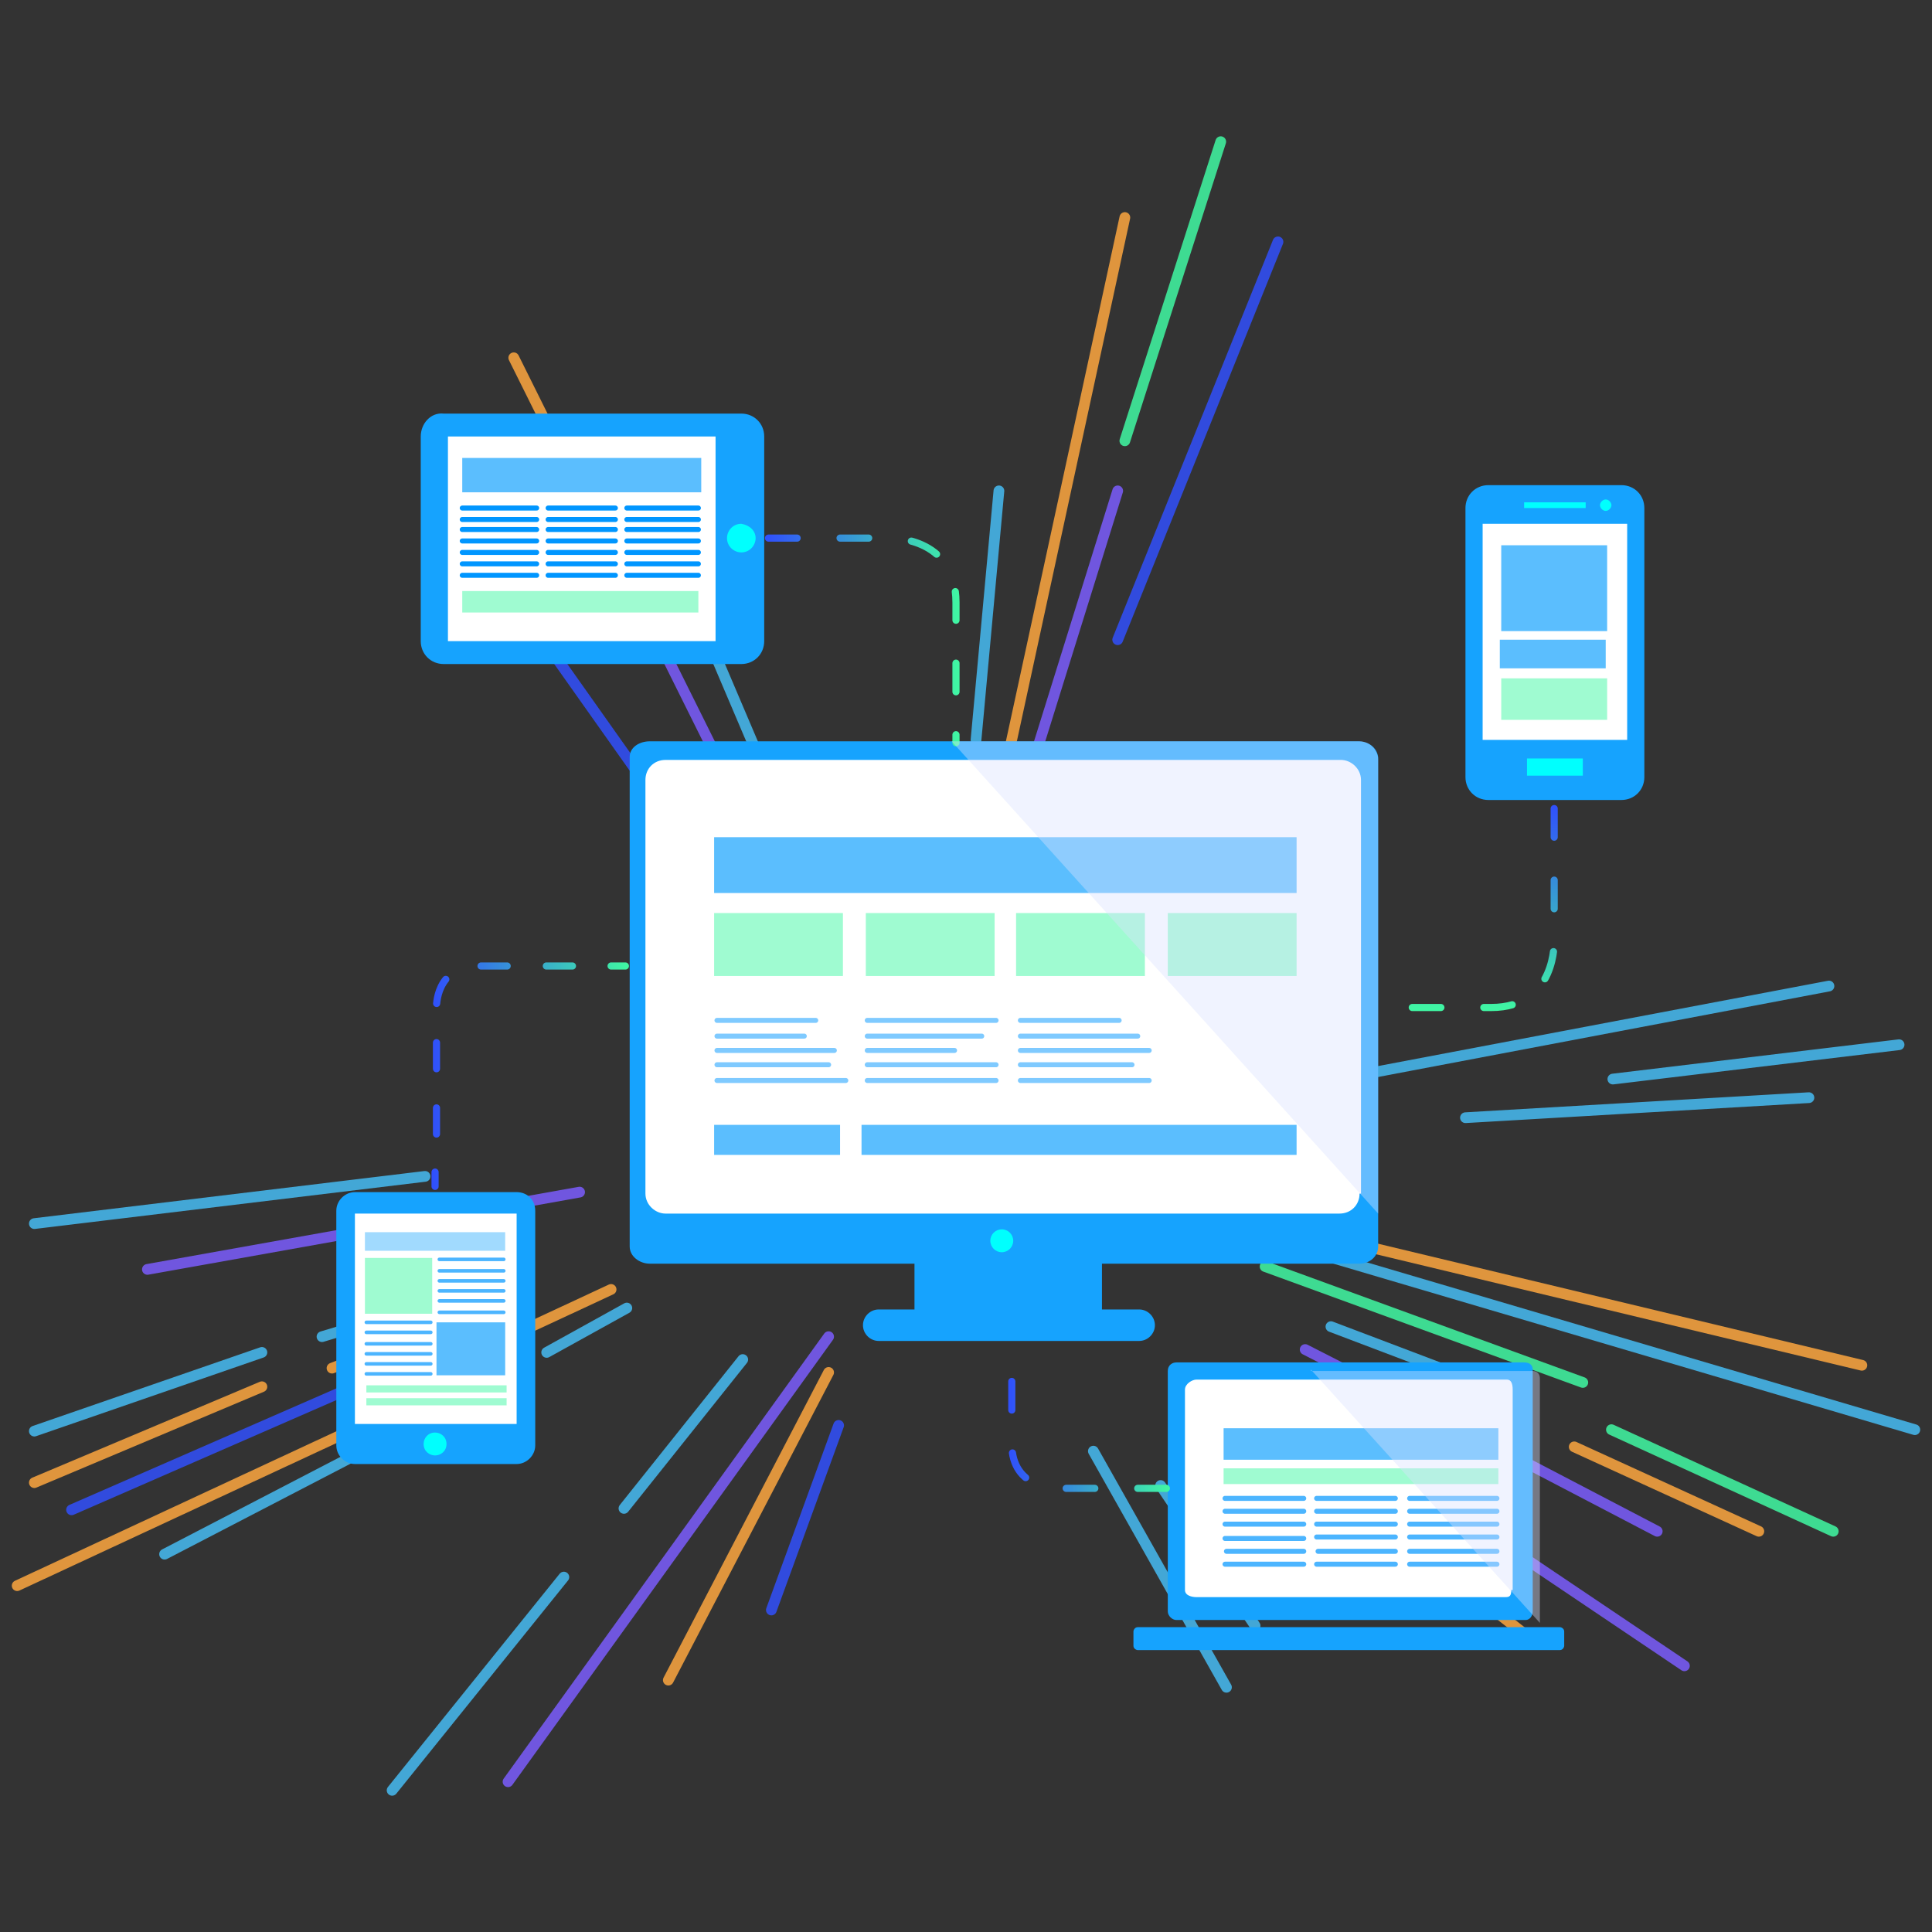 <?xml version="1.0" encoding="utf-8"?>
<!-- Generator: Adobe Illustrator 22.1.0, SVG Export Plug-In . SVG Version: 6.00 Build 0)  -->
<!DOCTYPE svg PUBLIC "-//W3C//DTD SVG 1.1//EN" "http://www.w3.org/Graphics/SVG/1.1/DTD/svg11.dtd">
<svg version="1.1" id="Layer_1" xmlns="http://www.w3.org/2000/svg" xmlns:xlink="http://www.w3.org/1999/xlink" x="0px" y="0px"
	 viewBox="0 0 135 135" style="enable-background:new 0 0 135 135;" xml:space="preserve">
<rect x="0" y="0" width="135" height="135" fill="#333333" stroke="none"/>
<style type="text/css">
	.st0{opacity:0.85;}
	.st1{fill:none;stroke:#FDA63E;stroke-width:0.75;stroke-linecap:round;stroke-miterlimit:10;}
	.st2{fill:none;stroke:#40F8A2;stroke-width:0.75;stroke-linecap:round;stroke-miterlimit:10;}
	.st3{fill:none;stroke:#7A5CFD;stroke-width:0.75;stroke-linecap:round;stroke-miterlimit:10;}
	.st4{fill:none;stroke:#45BBF2;stroke-width:0.75;stroke-linecap:round;stroke-miterlimit:10;}
	.st5{fill:none;stroke:#304FFC;stroke-width:0.75;stroke-linecap:round;stroke-miterlimit:10;}
	.st6{fill:#16A3FE;}
	.st7{fill:#FFFFFF;}
	.st8{fill:#00FFFE;}
	.st9{fill:none;}
	.st10{fill:none;stroke:url(#SVGID_1_);stroke-width:0.5;stroke-linecap:round;stroke-miterlimit:10;stroke-dasharray:2,3;}
	.st11{fill:none;stroke:url(#SVGID_2_);stroke-width:0.5;stroke-linecap:round;stroke-miterlimit:10;stroke-dasharray:2,3;}
	.st12{fill:none;stroke:url(#SVGID_3_);stroke-width:0.5;stroke-linecap:round;stroke-miterlimit:10;stroke-dasharray:2,3;}
	.st13{opacity:0.7;fill:#16A3FE;}
	.st14{opacity:0.5;fill:#40F9A5;}
	.st15{opacity:0.5;}
	.st16{fill:none;stroke:#0096FF;stroke-width:0.35;stroke-linecap:round;stroke-linejoin:round;stroke-miterlimit:10;}
	.st17{opacity:0.7;fill:none;stroke:#0096FF;stroke-width:0.35;stroke-linecap:round;stroke-linejoin:round;stroke-miterlimit:10;}
	.st18{fill:none;stroke:url(#SVGID_4_);stroke-width:0.5;stroke-linecap:round;stroke-miterlimit:10;}
	
		.st19{fill:none;stroke:url(#SVGID_5_);stroke-width:0.5;stroke-linecap:round;stroke-miterlimit:10;stroke-dasharray:1.825,2.737;}
	.st20{fill:none;stroke:url(#SVGID_6_);stroke-width:0.5;stroke-linecap:round;stroke-miterlimit:10;}
	.st21{opacity:0.4;fill:#16A3FE;}
	.st22{opacity:0.7;fill:none;stroke:#0096FF;stroke-width:0.25;stroke-linecap:round;stroke-linejoin:round;stroke-miterlimit:10;}
	.st23{opacity:0.4;fill:#DAE1FF;}
</style>
<g>
	<g class="st0">
		<line class="st1" x1="93" y1="86.5" x2="130.1" y2="95.4"/>
		<line class="st2" x1="88.4" y1="88.5" x2="110.6" y2="96.6"/>
		<line class="st3" x1="91.2" y1="94.3" x2="100.6" y2="99.1"/>
		<line class="st3" x1="106.8" y1="102.3" x2="115.8" y2="107"/>
		<line class="st4" x1="88.4" y1="86.5" x2="133.8" y2="99.9"/>
		<line class="st4" x1="93" y1="92.7" x2="101.7" y2="96"/>
		<line class="st1" x1="98.2" y1="96" x2="103.7" y2="98.4"/>
		<line class="st1" x1="110" y1="101.1" x2="122.9" y2="107"/>
		<line class="st2" x1="112.6" y1="99.9" x2="128.1" y2="107"/>
		<line class="st4" x1="93.5" y1="98.4" x2="104.3" y2="104.7"/>
		<line class="st3" x1="92" y1="99.1" x2="117.7" y2="116.4"/>
		<line class="st1" x1="94.4" y1="104.7" x2="106.3" y2="114"/>
		<line class="st4" x1="81.1" y1="103.8" x2="87.7" y2="113.6"/>
		<line class="st4" x1="76.4" y1="101.4" x2="85.7" y2="117.9"/>
		<line class="st5" x1="58.6" y1="99.6" x2="53.9" y2="112.5"/>
		<line class="st3" x1="57.9" y1="93.4" x2="35.5" y2="124.5"/>
		<line class="st1" x1="57.9" y1="95.9" x2="46.7" y2="117.4"/>
		<line class="st4" x1="51.9" y1="95" x2="43.6" y2="105.4"/>
		<line class="st4" x1="39.4" y1="110.2" x2="27.4" y2="125.1"/>
		<line class="st1" x1="42.7" y1="90.1" x2="36.9" y2="92.8"/>
		<line class="st5" x1="30.2" y1="94.5" x2="5" y2="105.5"/>
		<line class="st1" x1="32.8" y1="96.1" x2="1.2" y2="110.8"/>
		<line class="st4" x1="43.8" y1="91.4" x2="38.2" y2="94.5"/>
		<line class="st4" x1="35" y1="96.4" x2="11.5" y2="108.6"/>
		<line class="st1" x1="30.2" y1="92.9" x2="23.2" y2="95.6"/>
		<line class="st1" x1="18.3" y1="96.9" x2="2.4" y2="103.6"/>
		<line class="st4" x1="35.8" y1="89.4" x2="22.5" y2="93.4"/>
		<line class="st4" x1="18.3" y1="94.5" x2="2.4" y2="100"/>
		<line class="st3" x1="40.5" y1="83.3" x2="10.3" y2="88.7"/>
		<line class="st4" x1="29.7" y1="82.2" x2="2.4" y2="85.5"/>
		<line class="st1" x1="35.9" y1="25" x2="45.1" y2="43.5"/>
		<line class="st3" x1="45.8" y1="44.3" x2="54.7" y2="62.2"/>
		<line class="st5" x1="37.7" y1="44.3" x2="49.8" y2="61.4"/>
		<line class="st4" x1="45.1" y1="34.3" x2="57.4" y2="63.2"/>
		<line class="st4" x1="69.8" y1="34.3" x2="68.2" y2="51.7"/>
		<line class="st1" x1="78.6" y1="15.2" x2="68.2" y2="63.2"/>
		<line class="st2" x1="85.3" y1="9.9" x2="78.6" y2="30.8"/>
		<line class="st3" x1="78.1" y1="34.3" x2="69" y2="63.5"/>
		<line class="st5" x1="89.3" y1="16.9" x2="78.1" y2="44.7"/>
		<line class="st4" x1="127.8" y1="68.9" x2="89.3" y2="76.2"/>
		<line class="st4" x1="132.7" y1="73" x2="112.7" y2="75.4"/>
		<line class="st4" x1="126.4" y1="76.7" x2="102.4" y2="78.1"/>
	</g>
	<g>
		<g>
			<g>
				<path class="st6" d="M106.5,95.2H82.2c-0.3,0-0.6,0.2-0.6,0.6v16.8c0,0.3,0.3,0.6,0.6,0.6h24.4c0.3,0,0.5-0.3,0.5-0.6V95.7
					C107.1,95.4,106.9,95.2,106.5,95.2z"/>
			</g>
			<path class="st7" d="M105.6,111.1c0,0.4-0.1,0.5-0.4,0.5H83.6c-0.3,0-0.8-0.1-0.8-0.5v-14c0-0.4,0.5-0.7,0.8-0.7h21.7
				c0.3,0,0.4,0.3,0.4,0.7V111.1z"/>
			<g>
				<path class="st6" d="M109.3,115c0,0.1-0.1,0.3-0.3,0.3H79.5c-0.1,0-0.3-0.1-0.3-0.3v-1c0-0.1,0.1-0.3,0.3-0.3H109
					c0.1,0,0.3,0.1,0.3,0.3V115z"/>
			</g>
		</g>
		<g>
			<g>
				<path class="st6" d="M29.4,30.5l0,14.3c0,0.9,0.7,1.6,1.6,1.6l20.8,0c0.9,0,1.6-0.7,1.6-1.6l0-14.3c0-0.9-0.7-1.6-1.6-1.6
					l-20.8,0C30.1,28.8,29.4,29.6,29.4,30.5z"/>
			</g>
			<g>
				<path class="st8" d="M52.8,37.6c0,0.5-0.4,1-1,1c-0.5,0-1-0.4-1-1c0-0.5,0.4-1,1-1C52.4,36.7,52.8,37.1,52.8,37.6z"/>
			</g>
			<rect x="31.3" y="30.5" class="st7" width="18.7" height="14.3"/>
		</g>
		<rect x="118.5" y="76.3" class="st9" width="1.1" height="0.9"/>
		<rect x="116.7" y="76.3" class="st9" width="1.1" height="0.9"/>
		<linearGradient id="SVGID_1_" gradientUnits="userSpaceOnUse" x1="70.426" y1="98.938" x2="81.738" y2="98.938">
			<stop  offset="0" style="stop-color:#304FFC"/>
			<stop  offset="1" style="stop-color:#40F8A2"/>
		</linearGradient>
		<path class="st10" d="M81.5,104l-7.6,0c0,0-3.2,0.1-3.2-3.1v-7"/>
		<g>
			<g>
				<path class="st6" d="M94.9,51.8H45.4c-0.7,0-1.4,0.4-1.4,1.1v34.2c0,0.7,0.7,1.2,1.4,1.2h18.5c0,0,0,3.2,0,3.2h-2.5
					c-0.6,0-1.1,0.5-1.1,1.1c0,0.6,0.5,1.1,1.1,1.1h18.2c0.6,0,1.1-0.5,1.1-1.1c0-0.6-0.5-1.1-1.1-1.1h-2.6c0,0,0-3.2,0-3.2h18
					c0.7,0,1.3-0.5,1.3-1.2V52.9C96.2,52.2,95.6,51.8,94.9,51.8z"/>
			</g>
			<path class="st7" d="M95,83.4c0,0.8-0.6,1.4-1.4,1.4H46.5c-0.7,0-1.4-0.6-1.4-1.4V54.5c0-0.8,0.6-1.4,1.4-1.4h47.2
				c0.7,0,1.4,0.6,1.4,1.4V83.4z"/>
		</g>
		<g>
			<g>
				<path class="st6" d="M113.3,33.9H104c-0.9,0-1.6,0.7-1.6,1.6v18.8c0,0.9,0.7,1.6,1.6,1.6h9.3c0.9,0,1.6-0.7,1.6-1.6V35.5
					C114.9,34.6,114.2,33.9,113.3,33.9z"/>
			</g>
			<rect x="103.6" y="36.6" class="st7" width="10.1" height="15.1"/>
			<g>
				<polygon class="st8" points="110.8,35.5 106.5,35.5 106.5,35.1 110.8,35.1 110.8,35.5 				"/>
			</g>
			<g>
				<path class="st8" d="M112.6,35.3c0,0.2-0.2,0.4-0.4,0.4c-0.2,0-0.4-0.2-0.4-0.4c0-0.2,0.2-0.4,0.4-0.4
					C112.4,34.9,112.6,35.1,112.6,35.3z"/>
			</g>
			<g>
				<rect x="106.7" y="53" class="st8" width="3.9" height="1.2"/>
			</g>
		</g>
		<linearGradient id="SVGID_2_" gradientUnits="userSpaceOnUse" x1="53.48" y1="44.762" x2="67.106" y2="44.762">
			<stop  offset="0" style="stop-color:#304FFC"/>
			<stop  offset="1" style="stop-color:#40F8A2"/>
		</linearGradient>
		<path class="st11" d="M53.7,37.6h8.4c0,0,4.7-0.2,4.7,4.5v9.8"/>
		
			<linearGradient id="SVGID_3_" gradientUnits="userSpaceOnUse" x1="736.106" y1="260.522" x2="750.567" y2="260.522" gradientTransform="matrix(0 1 -1 0 363.469 -679.873)">
			<stop  offset="0" style="stop-color:#304FFC"/>
			<stop  offset="1" style="stop-color:#40F8A2"/>
		</linearGradient>
		<path class="st12" d="M108.6,56.5v9.2c0,0,0.2,4.7-4.4,4.7h-6.8"/>
		<rect x="49.9" y="58.5" class="st13" width="40.7" height="3.9"/>
		<rect x="85.5" y="99.8" class="st13" width="19.2" height="2.2"/>
		<rect x="85.5" y="102.6" class="st14" width="19.2" height="1.1"/>
		<rect x="104.9" y="38.1" class="st13" width="7.4" height="6"/>
		<rect x="104.8" y="44.7" class="st13" width="7.4" height="2"/>
		<rect x="104.9" y="47.4" class="st14" width="7.4" height="2.9"/>
		<rect x="60.2" y="78.6" class="st13" width="30.4" height="2.1"/>
		<rect x="32.3" y="41.3" class="st14" width="16.5" height="1.5"/>
		<rect x="49.9" y="78.6" class="st13" width="8.8" height="2.1"/>
		<rect x="49.9" y="63.8" class="st14" width="9" height="4.4"/>
		<rect x="60.5" y="63.8" class="st14" width="9" height="4.4"/>
		<rect x="71" y="63.8" class="st14" width="9" height="4.4"/>
		<rect x="81.6" y="63.8" class="st14" width="9" height="4.4"/>
		<rect x="32.3" y="32" class="st13" width="16.7" height="2.4"/>
		<g class="st15">
			<line class="st16" x1="50.1" y1="71.3" x2="57" y2="71.3"/>
			<line class="st16" x1="50.1" y1="72.4" x2="56.2" y2="72.4"/>
			<line class="st16" x1="50.1" y1="73.4" x2="58.3" y2="73.4"/>
			<line class="st16" x1="50.1" y1="74.4" x2="57.9" y2="74.4"/>
			<line class="st16" x1="50.1" y1="75.5" x2="59.1" y2="75.5"/>
			<line class="st16" x1="71.3" y1="71.3" x2="78.2" y2="71.3"/>
			<line class="st16" x1="71.3" y1="72.4" x2="79.5" y2="72.4"/>
			<line class="st16" x1="71.3" y1="73.4" x2="80.3" y2="73.4"/>
			<line class="st16" x1="71.3" y1="74.4" x2="79.1" y2="74.4"/>
			<line class="st16" x1="71.3" y1="75.5" x2="80.3" y2="75.5"/>
			<line class="st16" x1="60.6" y1="71.3" x2="69.6" y2="71.3"/>
			<line class="st16" x1="60.6" y1="72.4" x2="68.6" y2="72.4"/>
			<line class="st16" x1="60.6" y1="73.4" x2="66.7" y2="73.4"/>
			<line class="st16" x1="60.6" y1="74.4" x2="69.6" y2="74.4"/>
			<line class="st16" x1="60.6" y1="75.5" x2="69.6" y2="75.5"/>
		</g>
		<line class="st17" x1="85.6" y1="104.7" x2="91.1" y2="104.7"/>
		<line class="st17" x1="92" y1="104.7" x2="97.5" y2="104.7"/>
		<line class="st17" x1="98.5" y1="104.7" x2="104.6" y2="104.7"/>
		<line class="st17" x1="85.6" y1="105.6" x2="91.1" y2="105.6"/>
		<line class="st17" x1="92" y1="105.6" x2="97.5" y2="105.6"/>
		<line class="st17" x1="98.5" y1="105.6" x2="104.6" y2="105.6"/>
		<line class="st17" x1="85.6" y1="106.5" x2="91.1" y2="106.5"/>
		<line class="st17" x1="92" y1="106.5" x2="97.5" y2="106.5"/>
		<line class="st17" x1="98.5" y1="106.5" x2="104.6" y2="106.5"/>
		<line class="st17" x1="85.6" y1="107.5" x2="91.1" y2="107.5"/>
		<line class="st17" x1="92" y1="107.4" x2="97.5" y2="107.4"/>
		<line class="st17" x1="98.5" y1="107.4" x2="104.6" y2="107.4"/>
		<line class="st17" x1="85.7" y1="108.4" x2="91.1" y2="108.4"/>
		<line class="st17" x1="92.1" y1="108.4" x2="97.5" y2="108.4"/>
		<line class="st17" x1="98.5" y1="108.4" x2="104.6" y2="108.4"/>
		<line class="st17" x1="85.6" y1="109.3" x2="91.1" y2="109.3"/>
		<line class="st17" x1="92" y1="109.3" x2="97.5" y2="109.3"/>
		<line class="st17" x1="98.5" y1="109.3" x2="104.6" y2="109.3"/>
		<line class="st16" x1="32.3" y1="35.5" x2="37.5" y2="35.5"/>
		<line class="st16" x1="32.3" y1="36.3" x2="37.5" y2="36.3"/>
		<line class="st16" x1="32.3" y1="37" x2="37.5" y2="37"/>
		<line class="st16" x1="32.3" y1="37.8" x2="37.5" y2="37.8"/>
		<line class="st16" x1="32.3" y1="38.6" x2="37.5" y2="38.6"/>
		<line class="st16" x1="32.3" y1="39.4" x2="37.5" y2="39.4"/>
		<line class="st16" x1="32.3" y1="40.2" x2="37.5" y2="40.2"/>
		<line class="st16" x1="38.3" y1="35.5" x2="43" y2="35.5"/>
		<line class="st16" x1="38.3" y1="36.3" x2="43" y2="36.3"/>
		<line class="st16" x1="38.3" y1="37" x2="43" y2="37"/>
		<line class="st16" x1="38.3" y1="37.8" x2="43" y2="37.8"/>
		<line class="st16" x1="38.3" y1="38.6" x2="43" y2="38.6"/>
		<line class="st16" x1="38.3" y1="39.4" x2="43" y2="39.4"/>
		<line class="st16" x1="38.3" y1="40.2" x2="43" y2="40.2"/>
		<line class="st16" x1="43.8" y1="35.5" x2="48.8" y2="35.5"/>
		<line class="st16" x1="43.8" y1="36.3" x2="48.8" y2="36.3"/>
		<line class="st16" x1="43.8" y1="37" x2="48.8" y2="37"/>
		<line class="st16" x1="43.8" y1="37.8" x2="48.8" y2="37.8"/>
		<line class="st16" x1="43.8" y1="38.6" x2="48.8" y2="38.6"/>
		<line class="st16" x1="43.8" y1="39.4" x2="48.8" y2="39.4"/>
		<line class="st16" x1="43.8" y1="40.2" x2="48.8" y2="40.2"/>
		<g>
			<g>
				<g>
					<path class="st6" d="M36.1,83.3l-11.3,0c-0.7,0-1.3,0.6-1.3,1.3l0,16.4c0,0.7,0.6,1.3,1.3,1.3l11.3,0c0.7,0,1.3-0.6,1.3-1.3
						l0-16.4C37.4,83.8,36.8,83.3,36.1,83.3z"/>
				</g>
				<g>
					<path class="st8" d="M30.4,101.7c-0.4,0-0.8-0.3-0.8-0.8c0-0.4,0.3-0.8,0.8-0.8c0.4,0,0.8,0.3,0.8,0.8
						C31.2,101.4,30.8,101.7,30.4,101.7z"/>
				</g>
				<rect x="24.8" y="84.8" class="st7" width="11.3" height="14.7"/>
			</g>
			<g>
				<g>
					<linearGradient id="SVGID_4_" gradientUnits="userSpaceOnUse" x1="30.175" y1="67.484" x2="43.944" y2="67.484">
						<stop  offset="0" style="stop-color:#304FFC"/>
						<stop  offset="1" style="stop-color:#40F8A2"/>
					</linearGradient>
					<line class="st18" x1="43.7" y1="67.5" x2="42.7" y2="67.5"/>
					<linearGradient id="SVGID_5_" gradientUnits="userSpaceOnUse" x1="30.175" y1="74.023" x2="43.944" y2="74.023">
						<stop  offset="0" style="stop-color:#304FFC"/>
						<stop  offset="1" style="stop-color:#40F8A2"/>
					</linearGradient>
					<path class="st19" d="M40,67.5h-6.6c-3,0-2.9,2.9-2.9,2.9v10.2"/>
					<linearGradient id="SVGID_6_" gradientUnits="userSpaceOnUse" x1="30.175" y1="82.431" x2="43.944" y2="82.431">
						<stop  offset="0" style="stop-color:#304FFC"/>
						<stop  offset="1" style="stop-color:#40F8A2"/>
					</linearGradient>
					<line class="st20" x1="30.4" y1="81.9" x2="30.4" y2="82.9"/>
				</g>
			</g>
			<rect x="30.5" y="92.4" class="st13" width="4.8" height="3.7"/>
			<rect x="25.5" y="86.1" class="st21" width="9.8" height="1.3"/>
			<rect x="25.6" y="96.8" class="st14" width="9.8" height="0.5"/>
			<rect x="25.6" y="97.7" class="st14" width="9.8" height="0.5"/>
			<rect x="25.5" y="87.9" class="st14" width="4.7" height="3.9"/>
			<line class="st22" x1="30.7" y1="88" x2="35.2" y2="88"/>
			<line class="st22" x1="30.7" y1="88.8" x2="35.2" y2="88.8"/>
			<line class="st22" x1="30.7" y1="89.5" x2="35.2" y2="89.5"/>
			<line class="st22" x1="30.7" y1="90.2" x2="35.2" y2="90.2"/>
			<line class="st22" x1="30.7" y1="90.9" x2="35.2" y2="90.9"/>
			<line class="st22" x1="30.7" y1="91.7" x2="35.2" y2="91.7"/>
			<line class="st22" x1="25.6" y1="92.4" x2="30.1" y2="92.4"/>
			<line class="st22" x1="25.6" y1="93.1" x2="30.1" y2="93.1"/>
			<line class="st22" x1="25.6" y1="93.9" x2="30.1" y2="93.9"/>
			<line class="st22" x1="25.6" y1="94.6" x2="30.1" y2="94.6"/>
			<line class="st22" x1="25.6" y1="95.3" x2="30.1" y2="95.3"/>
			<line class="st22" x1="25.6" y1="96" x2="30.1" y2="96"/>
		</g>
		<g>
			<circle class="st8" cx="70" cy="86.7" r="0.8"/>
		</g>
		<path class="st23" d="M66.5,51.8l29.8,33l0-31.7c0-0.7-0.6-1.3-1.3-1.3H66.5z"/>
		<path class="st23" d="M91.6,95.7l16,17.7l0-17.1c0-0.3-0.2-0.5-0.5-0.5H91.6z"/>
	</g>
</g>
</svg>
